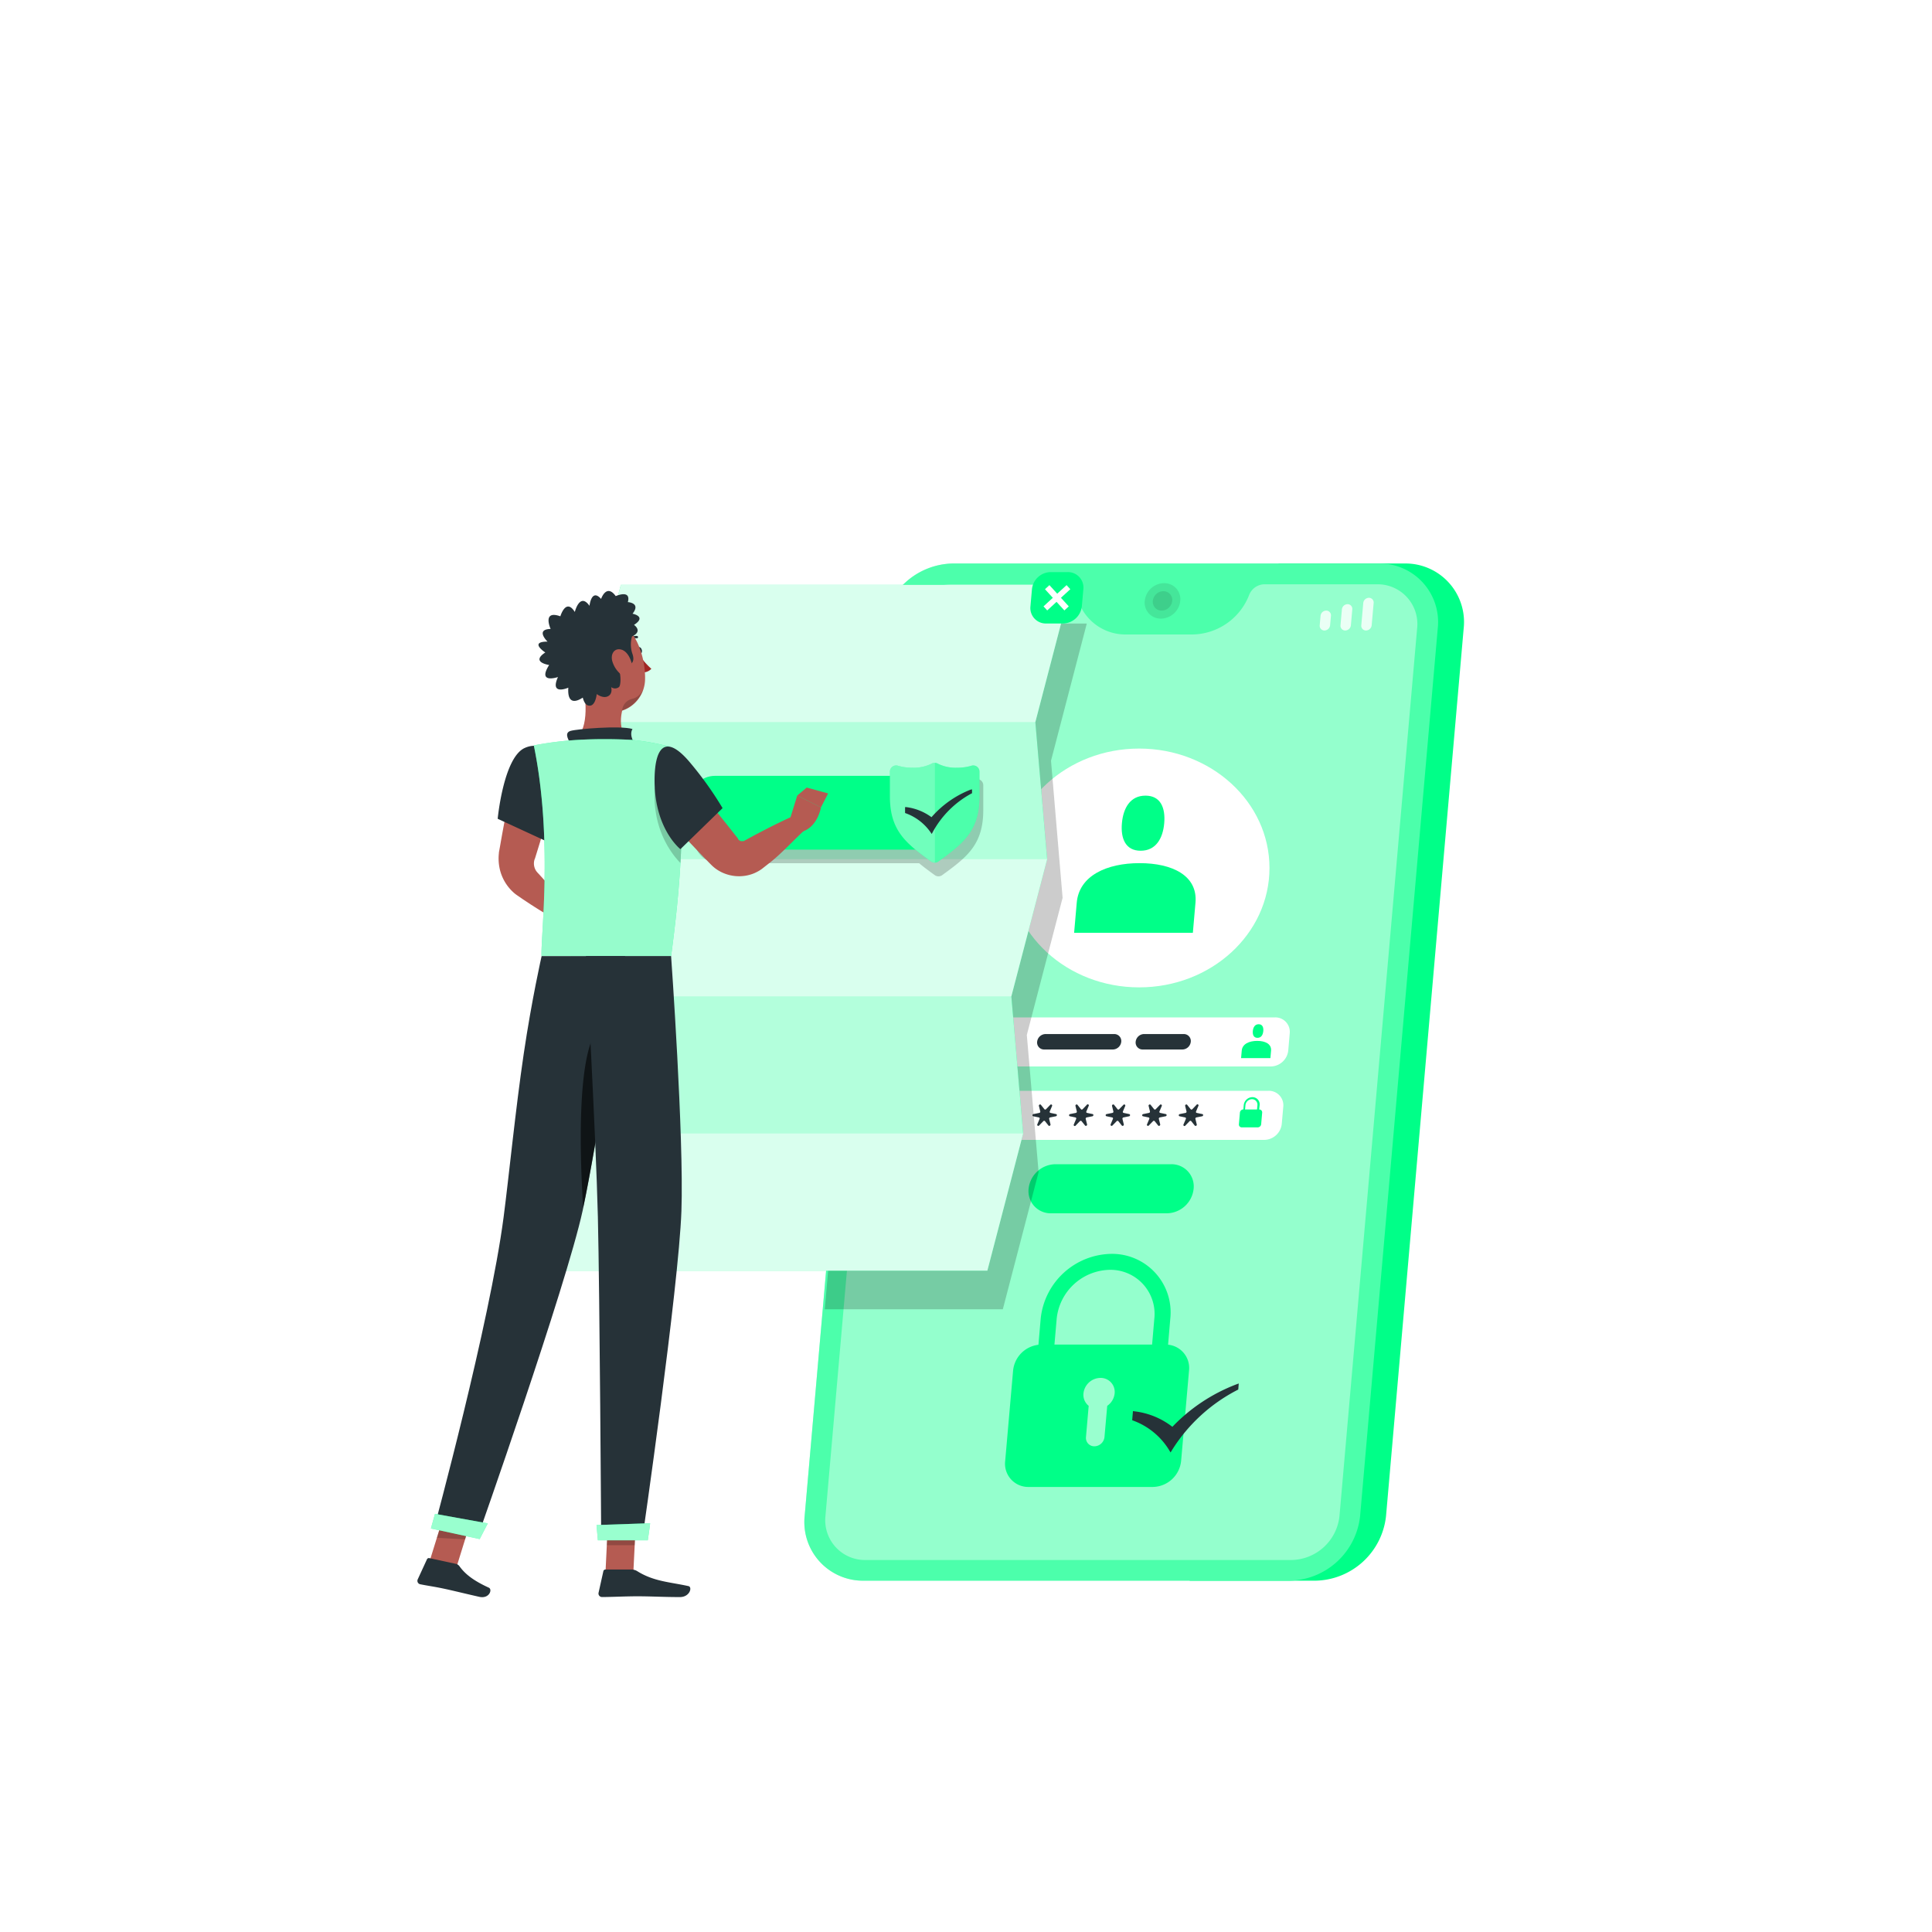 <svg class="animated" id="freepik_stories-privacy-policy" xmlns="http://www.w3.org/2000/svg" viewBox="0 0 500 500" version="1.1" xmlns:xlink="http://www.w3.org/1999/xlink" xmlns:svgjs="http://svgjs.com/svgjs"><style>svg#freepik_stories-privacy-policy:not(.animated) .animable {opacity: 0;}svg#freepik_stories-privacy-policy.animated #freepik--Device--inject-4 {animation: 1.5s 1 forwards ease-out slideDown;animation-delay: 0s;}svg#freepik_stories-privacy-policy.animated #freepik--Document--inject-4 {animation: 1.5s 1 forwards cubic-bezier(.36,-0.01,.5,1.38) fadeIn;animation-delay: 0s;}svg#freepik_stories-privacy-policy.animated #freepik--Character--inject-4 {animation: 1.5s 1 forwards ease-out slideUp;animation-delay: 0s;}            @keyframes slideDown {                0% {                    opacity: 0;                    transform: translateY(-30px);                }                100% {                    opacity: 1;                    transform: translateY(0);                }            }                    @keyframes fadeIn {                0% {                    opacity: 0;                }                100% {                    opacity: 1;                }            }                    @keyframes slideUp {                0% {                    opacity: 0;                    transform: translateY(30px);                }                100% {                    opacity: 1;                    transform: inherit;                }            }        .animator-hidden { display: none; }</style><g id="freepik--Shadow--inject-4" class="animable animator-hidden" style="transform-origin: 250px 415.69px;"><ellipse id="freepik--path--inject-4" cx="250" cy="415.69" rx="193.89" ry="11.32" style="fill: rgb(245, 245, 245); transform-origin: 250px 415.69px;" class="animable"></ellipse></g><g id="freepik--Device--inject-4" class="animable animator-active" style="transform-origin: 293.526px 277.455px;"><path d="M363.45,145.83H330.89l-23,263.25h32.56a18.72,18.72,0,0,0,18.26-16.8l20.09-229.66A15.15,15.15,0,0,0,363.45,145.83Z" style="fill: rgb(0, 255, 136); transform-origin: 343.39px 277.454px;" id="el5shokmjdt1q" class="animable"></path><path d="M356.81,145.83H246.61a18.72,18.72,0,0,0-18.27,16.79L208.25,392.28a15.17,15.17,0,0,0,15.33,16.8H333.77A18.73,18.73,0,0,0,352,392.28l20.09-229.66A15.15,15.15,0,0,0,356.81,145.83Z" style="fill: rgb(0, 255, 136); transform-origin: 290.171px 277.455px;" id="el6asvke0n3ze" class="animable"></path><g id="elpoaq0gbzw"><path d="M356.81,145.83H246.61a18.72,18.72,0,0,0-18.27,16.79L208.25,392.28a15.17,15.17,0,0,0,15.33,16.8H333.77A18.73,18.73,0,0,0,352,392.28l20.09-229.66A15.15,15.15,0,0,0,356.81,145.83Z" style="fill: rgb(255, 255, 255); opacity: 0.3; transform-origin: 290.171px 277.455px;" class="animable"></path></g><g id="elwss6o9ltyr"><path d="M356.34,151.21H327.28a4.33,4.33,0,0,0-4,2.76h0a16,16,0,0,1-14.63,10.23H291.51A12.87,12.87,0,0,1,278.66,154h0a3.47,3.47,0,0,0-3.47-2.76H246.14a12.7,12.7,0,0,0-12.41,11.41l-20.1,229.66a10.29,10.29,0,0,0,10.42,11.42h110.2a12.71,12.71,0,0,0,12.41-11.42l20.09-229.66A10.29,10.29,0,0,0,356.34,151.21Z" style="fill: rgb(255, 255, 255); opacity: 0.4; transform-origin: 290.191px 277.47px;" class="animable"></path></g><path d="M328.88,276H251.76a3.74,3.74,0,0,1-3.78-4.14l.39-4.42a4.61,4.61,0,0,1,4.5-4.14H330a3.74,3.74,0,0,1,3.78,4.14l-.38,4.42A4.62,4.62,0,0,1,328.88,276Z" style="fill: rgb(255, 255, 255); transform-origin: 290.88px 269.65px;" id="el79r83mw7p4" class="animable"></path><path d="M327.22,295H250.09a3.73,3.73,0,0,1-3.77-4.14l.38-4.42a4.62,4.62,0,0,1,4.5-4.14h77.13a3.74,3.74,0,0,1,3.78,4.14l-.39,4.42A4.62,4.62,0,0,1,327.22,295Z" style="fill: rgb(255, 255, 255); transform-origin: 289.214px 288.65px;" id="elz4u7h8k62g9" class="animable"></path><g id="el8ts8peo3r"><path d="M305.45,155.51a5.11,5.11,0,0,1-5,4.59,4.14,4.14,0,0,1-4.19-4.59,5.11,5.11,0,0,1,5-4.59A4.14,4.14,0,0,1,305.45,155.51Z" style="opacity: 0.1; transform-origin: 300.855px 155.51px;" class="animable"></path></g><g id="elpvzw84otbd"><path d="M303.37,155.51a2.8,2.8,0,0,1-2.73,2.51,2.26,2.26,0,0,1-2.29-2.51,2.79,2.79,0,0,1,2.73-2.51A2.27,2.27,0,0,1,303.37,155.51Z" style="opacity: 0.1; transform-origin: 300.859px 155.51px;" class="animable"></path></g><g id="el79qojay265d"><g style="opacity: 0.8; transform-origin: 348.519px 158.94px;" class="animable"><path d="M342.77,163.17h0a1.22,1.22,0,0,1-1.23-1.35l.22-2.46a1.49,1.49,0,0,1,1.46-1.34h0a1.22,1.22,0,0,1,1.23,1.34l-.22,2.46A1.5,1.5,0,0,1,342.77,163.17Z" style="fill: rgb(255, 255, 255); transform-origin: 342.994px 160.595px;" id="els0jco1iffh" class="animable"></path><path d="M353.53,163.17h0a1.22,1.22,0,0,1-1.23-1.35l.51-5.77a1.49,1.49,0,0,1,1.46-1.34h0a1.22,1.22,0,0,1,1.23,1.34l-.51,5.77A1.5,1.5,0,0,1,353.53,163.17Z" style="fill: rgb(255, 255, 255); transform-origin: 353.899px 158.94px;" id="elsh0xrbisjld" class="animable"></path><path d="M348.15,163.17h0a1.22,1.22,0,0,1-1.23-1.35l.36-4.11a1.5,1.5,0,0,1,1.47-1.35h0a1.21,1.21,0,0,1,1.22,1.35l-.36,4.11A1.5,1.5,0,0,1,348.15,163.17Z" style="fill: rgb(255, 255, 255); transform-origin: 348.446px 159.765px;" id="el4re0cxkkvm6" class="animable"></path></g></g><g id="ely9gjlnqfe6"><g style="opacity: 0.8; transform-origin: 248.965px 160.595px;" class="animable"><path d="M250.64,163.17h-6.76a.68.68,0,0,1-.69-.76l.31-3.63a.85.85,0,0,1,.83-.76h6.76a.68.68,0,0,1,.69.76l-.32,3.63A.83.83,0,0,1,250.64,163.17Z" style="fill: rgb(255, 255, 255); transform-origin: 247.485px 160.595px;" id="elp1h5e03916" class="animable"></path><path d="M253.77,162.18h0a.69.69,0,0,1-.7-.76l.15-1.66a.84.84,0,0,1,.83-.76h0a.68.68,0,0,1,.69.76l-.14,1.66A.85.85,0,0,1,253.77,162.18Z" style="fill: rgb(255, 255, 255); transform-origin: 253.906px 160.59px;" id="elzuhmht7tuvb" class="animable"></path></g></g><g id="elzkrz3340tp"><ellipse cx="294.81" cy="224.63" rx="33.73" ry="30.9" style="fill: rgb(255, 255, 255); transform-origin: 294.81px 224.63px; transform: rotate(-43.75deg);" class="animable"></ellipse></g><path d="M294.92,223.38c-8.48,0-15.65,3.23-16.26,10.24l-.68,7.79h30.73l.68-7.79C310,226.61,303.41,223.38,294.92,223.38Z" style="fill: rgb(0, 255, 136); transform-origin: 293.705px 232.395px;" id="elgdgawunmt7r" class="animable"></path><path d="M295.2,220.17c3.94,0,5.76-3.19,6.1-7.13s-.91-7.13-4.85-7.13-5.75,3.2-6.1,7.13S291.26,220.17,295.2,220.17Z" style="fill: rgb(0, 255, 136); transform-origin: 295.824px 213.04px;" id="elo0p6dropatc" class="animable"></path><path d="M325.36,269.38c-2.09,0-3.86.8-4,2.53l-.17,1.93h7.59l.17-1.93C329.09,270.18,327.46,269.38,325.36,269.38Z" style="fill: rgb(0, 255, 136); transform-origin: 325.074px 271.61px;" id="elti80w5xe75" class="animable"></path><path d="M325.43,268.59c1,0,1.42-.79,1.51-1.76s-.23-1.76-1.2-1.76-1.42.79-1.51,1.76S324.46,268.59,325.43,268.59Z" style="fill: rgb(0, 255, 136); transform-origin: 325.585px 266.83px;" id="elidfu1ghzgt" class="animable"></path><path d="M302,314H272a5.73,5.73,0,0,1-5.8-6.35h0a7.08,7.08,0,0,1,6.91-6.35h30a5.74,5.74,0,0,1,5.8,6.35h0A7.07,7.07,0,0,1,302,314Z" style="fill: rgb(0, 255, 136); transform-origin: 287.554px 307.65px;" id="eliafet1h22a" class="animable"></path><path d="M298.37,384.82H266.26a6,6,0,0,1-6.12-6.71l2.05-23.42a7.46,7.46,0,0,1,7.29-6.71H301.6a6.05,6.05,0,0,1,6.12,6.71l-2.05,23.42A7.48,7.48,0,0,1,298.37,384.82Z" style="fill: rgb(0, 255, 136); transform-origin: 283.927px 366.401px;" id="elema2yj773ao" class="animable"></path><g id="elpx3q0lxn43h"><g style="opacity: 0.6; transform-origin: 284.435px 365.45px;" class="animable"><path d="M288.47,360.6a3.63,3.63,0,0,0-3.68-4,4.48,4.48,0,0,0-4.39,4,3.65,3.65,0,0,0,1.35,3.23l-.7,8.07a2.16,2.16,0,0,0,2.19,2.4,2.67,2.67,0,0,0,2.6-2.4l.71-8.07A4.46,4.46,0,0,0,288.47,360.6Z" style="fill: rgb(255, 255, 255); transform-origin: 284.435px 365.45px;" id="ellpppb37w5ff" class="animable"></path></g></g><path d="M301.88,352.86h-4.14l1-11.59a11.41,11.41,0,0,0-11.53-12.64,14.09,14.09,0,0,0-13.74,12.64l-1,11.59h-4.14l1-11.59a18.68,18.68,0,0,1,18.23-16.77,15.14,15.14,0,0,1,15.31,16.77Z" style="fill: rgb(0, 255, 136); transform-origin: 285.644px 338.679px;" id="eluckpn23z05" class="animable"></path><path d="M325.87,287.13,326,286a1.87,1.87,0,0,0-1.88-2.06,2.3,2.3,0,0,0-2.24,2.06l-.1,1.11a.92.92,0,0,0-.89.83l-.26,3a.73.73,0,0,0,.75.82h4.12a.91.91,0,0,0,.89-.82l.26-3A.75.75,0,0,0,325.87,287.13ZM324,284.47a1.41,1.41,0,0,1,1.42,1.55l-.1,1.11h-3.1l.1-1.11A1.73,1.73,0,0,1,324,284.47Z" style="fill: rgb(0, 255, 136); transform-origin: 323.638px 287.85px;" id="ellokxrlmpxl" class="animable"></path><path d="M263.85,288.32l-1.44-.3a.27.27,0,0,1-.19-.38l.6-1.42a.28.28,0,0,0-.47-.29l-1.09,1.12a.28.28,0,0,1-.44,0l-.89-1.12c-.19-.24-.6,0-.53.29l.35,1.42a.31.31,0,0,1-.25.38l-1.49.3c-.32.06-.36.51-.05.57l1.44.3a.26.26,0,0,1,.18.38L259,291a.28.28,0,0,0,.47.29l1.09-1.12a.3.3,0,0,1,.44,0l.89,1.12c.19.24.6,0,.52-.29l-.35-1.42a.33.33,0,0,1,.26-.38l1.49-.3C264.12,288.83,264.16,288.38,263.85,288.32Z" style="fill: rgb(38, 50, 56); transform-origin: 260.906px 288.61px;" id="elr1wl3fmbbcs" class="animable"></path><path d="M273.31,288.32l-1.44-.3a.27.27,0,0,1-.19-.38l.6-1.42a.28.28,0,0,0-.47-.29l-1.09,1.12a.28.28,0,0,1-.44,0l-.89-1.12c-.19-.24-.6,0-.52.29l.35,1.42a.32.32,0,0,1-.26.38l-1.49.3c-.32.06-.36.51-.05.57l1.44.3a.27.27,0,0,1,.19.38l-.6,1.42a.28.28,0,0,0,.47.29l1.09-1.12a.3.3,0,0,1,.44,0l.89,1.12c.19.24.6,0,.53-.29l-.35-1.42a.32.32,0,0,1,.25-.38l1.49-.3C273.58,288.83,273.62,288.38,273.31,288.32Z" style="fill: rgb(38, 50, 56); transform-origin: 270.365px 288.605px;" id="elnszgvayuv5" class="animable"></path><path d="M282.77,288.32l-1.43-.3a.26.26,0,0,1-.19-.38l.6-1.42a.28.28,0,0,0-.48-.29l-1.08,1.12a.29.29,0,0,1-.45,0l-.89-1.12c-.19-.24-.6,0-.52.29l.35,1.42a.32.32,0,0,1-.25.38l-1.49.3c-.32.06-.36.51-.05.57l1.43.3a.27.27,0,0,1,.19.38l-.6,1.42a.28.28,0,0,0,.48.29l1.08-1.12a.3.3,0,0,1,.44,0l.9,1.12c.19.24.6,0,.52-.29l-.35-1.42a.33.33,0,0,1,.25-.38l1.49-.3C283,288.83,283.08,288.38,282.77,288.32Z" style="fill: rgb(38, 50, 56); transform-origin: 279.823px 288.606px;" id="el4twk25o5a3n" class="animable"></path><path d="M292.24,288.32l-1.44-.3a.27.27,0,0,1-.19-.38l.6-1.42a.28.28,0,0,0-.47-.29l-1.09,1.12a.28.28,0,0,1-.44,0l-.89-1.12c-.19-.24-.6,0-.53.29l.35,1.42a.31.31,0,0,1-.25.38l-1.49.3c-.32.06-.36.51,0,.57l1.44.3a.26.26,0,0,1,.18.38l-.59,1.42a.28.28,0,0,0,.47.29l1.09-1.12a.3.3,0,0,1,.44,0l.89,1.12c.19.24.6,0,.52-.29l-.35-1.42a.33.33,0,0,1,.26-.38l1.49-.3C292.51,288.83,292.55,288.38,292.24,288.32Z" style="fill: rgb(38, 50, 56); transform-origin: 289.301px 288.605px;" id="elz421ealqdt" class="animable"></path><path d="M301.7,288.32l-1.44-.3a.27.27,0,0,1-.19-.38l.6-1.42a.28.28,0,0,0-.47-.29l-1.09,1.12a.28.28,0,0,1-.44,0l-.89-1.12c-.19-.24-.6,0-.52.29l.35,1.42a.32.32,0,0,1-.26.38l-1.49.3c-.32.06-.36.51-.05.57l1.44.3a.27.27,0,0,1,.19.38l-.6,1.42a.28.28,0,0,0,.47.29l1.09-1.12a.3.3,0,0,1,.44,0l.89,1.12c.19.24.6,0,.53-.29l-.35-1.42a.32.32,0,0,1,.25-.38l1.49-.3C302,288.83,302,288.38,301.7,288.32Z" style="fill: rgb(38, 50, 56); transform-origin: 298.758px 288.605px;" id="el9exiqtckohs" class="animable"></path><path d="M311.16,288.32l-1.44-.3a.26.26,0,0,1-.18-.38l.6-1.42a.28.28,0,0,0-.48-.29l-1.08,1.12a.29.29,0,0,1-.45,0l-.89-1.12c-.19-.24-.6,0-.52.29l.35,1.42a.32.32,0,0,1-.25.38l-1.49.3c-.32.06-.36.51-.05.57l1.43.3a.27.27,0,0,1,.19.38l-.6,1.42a.28.28,0,0,0,.48.29l1.08-1.12a.3.3,0,0,1,.44,0l.89,1.12a.31.31,0,0,0,.53-.29l-.35-1.42a.33.33,0,0,1,.25-.38l1.49-.3C311.43,288.83,311.47,288.38,311.16,288.32Z" style="fill: rgb(38, 50, 56); transform-origin: 308.22px 288.605px;" id="elkp7g4dnymz" class="animable"></path><path d="M288.35,267.61H270.59a2.23,2.23,0,0,0-2.18,2,1.8,1.8,0,0,0,1.83,2H288a2.23,2.23,0,0,0,2.18-2A1.81,1.81,0,0,0,288.35,267.61Z" style="fill: rgb(38, 50, 56); transform-origin: 279.294px 269.61px;" id="elby61w5dw4f4" class="animable"></path><path d="M306.39,267.61H296.08a2.22,2.22,0,0,0-2.17,2,1.8,1.8,0,0,0,1.82,2H306a2.22,2.22,0,0,0,2.17-2A1.8,1.8,0,0,0,306.39,267.61Z" style="fill: rgb(38, 50, 56); transform-origin: 301.04px 269.61px;" id="elolz8jirdf1n" class="animable"></path><path d="M320,358.26a45.29,45.29,0,0,0-16.59,11,19.71,19.71,0,0,0-9.73-4l-.47-.07-.2,2.36.26.1a18.33,18.33,0,0,1,9.33,7.68l.34.56.37-.6a43.46,43.46,0,0,1,16.92-15.56l.23-.12.13-1.56Z" style="fill: rgb(38, 50, 56); transform-origin: 306.8px 366.97px;" id="eliimaqi9iirg" class="animable"></path></g><g id="freepik--Document--inject-4" class="animable" style="transform-origin: 210.13px 243.45px;"><g id="el3lh9s0axy3n"><path d="M230.64,161.37a18,18,0,0,0-2.3,7.25L213.45,338.84h46.08l9.26-35.49-3.05-35.5L275,232.36,272,196.87l9.26-35.5Z" style="opacity: 0.2; transform-origin: 247.355px 250.105px;" class="animable"></path></g><polygon points="267.95 186.87 277.21 151.37 160.68 151.37 151.43 186.87 154.47 222.36 145.22 257.85 148.26 293.35 139.01 328.84 255.53 328.84 264.79 293.35 261.74 257.85 271 222.36 267.95 186.87" style="fill: rgb(0, 255, 136); transform-origin: 208.11px 240.105px;" id="elo4nhdesoc6" class="animable"></polygon><g id="elka9r31hrzb"><polygon points="267.95 186.87 277.21 151.37 160.68 151.37 151.43 186.87 154.47 222.36 145.22 257.85 148.26 293.35 139.01 328.84 255.53 328.84 264.79 293.35 261.74 257.85 271 222.36 267.95 186.87" style="fill: rgb(255, 255, 255); opacity: 0.7; transform-origin: 208.11px 240.105px;" class="animable"></polygon></g><g id="el1h0d4ia6lsc"><polygon points="267.95 186.87 151.43 186.87 160.68 151.37 277.21 151.37 267.95 186.87" style="fill: rgb(255, 255, 255); opacity: 0.5; transform-origin: 214.32px 169.12px;" class="animable"></polygon></g><g id="el787fa6zc7zo"><polygon points="261.74 257.85 145.22 257.85 154.47 222.36 271 222.36 261.74 257.85" style="fill: rgb(255, 255, 255); opacity: 0.5; transform-origin: 208.11px 240.105px;" class="animable"></polygon></g><g id="el1lzqlxbf98t"><polygon points="255.53 328.84 139 328.84 148.26 293.35 264.79 293.35 255.53 328.84" style="fill: rgb(255, 255, 255); opacity: 0.5; transform-origin: 201.895px 311.095px;" class="animable"></polygon></g><g id="elvnkrirmb2m9"><path d="M252.36,201.7a12.74,12.74,0,0,1-3.68.5,10.25,10.25,0,0,1-4.89-1,1.79,1.79,0,0,0-.91-.25h0a1.81,1.81,0,0,0-.84.22l-.06,0h0l0,0a5.91,5.91,0,0,1-1.42.57,13,13,0,0,1-3.43.43c-.35,0-.69,0-1,0a12.1,12.1,0,0,1-2.65-.47,1.78,1.78,0,0,0-.39-.07,1.6,1.6,0,0,0-1.73,1.59h0v1.08H186a6.34,6.34,0,0,0-6.34,6.35v6.39A6.34,6.34,0,0,0,186,223.4h51.53l.34,0c.55.46,1.13.92,1.75,1.39s1.5,1.12,2.31,1.7a1.62,1.62,0,0,0,1.9,0c6.48-4.7,10.64-7.94,10.64-16.84v-6.4A1.61,1.61,0,0,0,252.36,201.7Z" style="opacity: 0.2; transform-origin: 217.065px 213.874px;" class="animable"></path></g><rect x="178.67" y="200.79" width="64.22" height="19.09" rx="6.35" style="fill: rgb(0, 255, 136); transform-origin: 210.78px 210.335px;" id="el24471h1yevb" class="animable"></rect><path d="M247.69,198.68a10.31,10.31,0,0,1-4.89-1,1.72,1.72,0,0,0-1.8,0,10.32,10.32,0,0,1-4.9,1,12.79,12.79,0,0,1-3.68-.5,1.6,1.6,0,0,0-2.11,1.52v6.4c0,8.91,4.16,12.15,10.64,16.85a1.62,1.62,0,0,0,1.9,0c6.48-4.7,10.64-7.94,10.64-16.85v-6.4a1.61,1.61,0,0,0-2.12-1.52A12.74,12.74,0,0,1,247.69,198.68Z" style="fill: rgb(0, 255, 136); transform-origin: 241.9px 210.342px;" id="el2hdtus8asba" class="animable"></path><g id="elsnnzs6ostc"><path d="M247.69,198.68a10.31,10.31,0,0,1-4.89-1,1.72,1.72,0,0,0-1.8,0,10.32,10.32,0,0,1-4.9,1,12.79,12.79,0,0,1-3.68-.5,1.6,1.6,0,0,0-2.11,1.52v6.4c0,8.91,4.16,12.15,10.64,16.85a1.62,1.62,0,0,0,1.9,0c6.48-4.7,10.64-7.94,10.64-16.85v-6.4a1.61,1.61,0,0,0-2.12-1.52A12.74,12.74,0,0,1,247.69,198.68Z" style="fill: rgb(255, 255, 255); opacity: 0.3; transform-origin: 241.9px 210.342px;" class="animable"></path></g><g id="el16tir6zu4je"><path d="M241,197.66a10.32,10.32,0,0,1-4.9,1,12.84,12.84,0,0,1-3.68-.5,1.6,1.6,0,0,0-2.11,1.52v6.4c0,8.91,4.16,12.15,10.64,16.85a1.63,1.63,0,0,0,1,.31V197.4A1.74,1.74,0,0,0,241,197.66Z" style="fill: rgb(255, 255, 255); opacity: 0.2; transform-origin: 236.13px 210.32px;" class="animable"></path></g><path d="M251.19,204.36a26,26,0,0,0-10.12,7.13,13.94,13.94,0,0,0-6.53-2.61l-.31,0v1.53l.17.06a13.38,13.38,0,0,1,6.48,5l.25.36.21-.39a24.81,24.81,0,0,1,10.07-10.08l.15-.07v-1Z" style="fill: rgb(38, 50, 56); transform-origin: 242.895px 210.06px;" id="elfsnq5yqsuwu" class="animable"></path><path d="M275.15,161.36h-4.42a4,4,0,0,1-4.05-4.44l.39-4.42a4.93,4.93,0,0,1,4.82-4.44h4.42a4,4,0,0,1,4.06,4.44l-.39,4.42A5,5,0,0,1,275.15,161.36Z" style="fill: rgb(0, 255, 136); transform-origin: 273.525px 154.71px;" id="elzxvw7rrzlb" class="animable"></path><polygon points="276.99 152.49 276.03 151.43 273.61 153.65 271.59 151.43 270.44 152.49 272.47 154.71 270.06 156.93 271.02 157.98 273.43 155.76 275.46 157.98 276.6 156.93 274.57 154.71 276.99 152.49" style="fill: rgb(255, 255, 255); transform-origin: 273.525px 154.705px;" id="elzre5ia4ei3p" class="animable"></polygon></g><g id="freepik--Character--inject-4" class="animable" style="transform-origin: 161.172px 283.149px;"><path d="M176.37,199.49c2.56,2.79,5,5.68,7.43,8.59s4.78,5.88,7.12,8.86c.1.13.06.08.08.12s0,.05,0,.06a.36.36,0,0,0,.07.1,1.12,1.12,0,0,0,.73.46,1.27,1.27,0,0,0,.34,0,1.15,1.15,0,0,0,.18,0l.09,0c.05,0,0,0,.16-.06l2.5-1.36c3.36-1.78,6.75-3.52,10.25-5.08l2.93,3.63c-2.82,2.59-5.76,5.84-8.73,8.22l-2.24,1.76a3.8,3.8,0,0,1-.44.31,5.1,5.1,0,0,1-.53.33,10.63,10.63,0,0,1-1.12.56,9.86,9.86,0,0,1-2.42.67,10.34,10.34,0,0,1-5-.5,10,10,0,0,1-2.3-1.17c-.36-.24-.7-.52-1-.79-.17-.14-.31-.3-.47-.45l-.4-.4c-2.65-2.72-5.26-5.46-7.82-8.25s-5.09-5.6-7.51-8.52Z" style="fill: rgb(181, 91, 82); transform-origin: 188.26px 213.13px;" id="elhekkdenz3ds" class="animable"></path><path d="M204,213.38l2.33-7.49,6.14,3.06s-.9,5.46-5.36,6.41Z" style="fill: rgb(181, 91, 82); transform-origin: 208.235px 210.625px;" id="elcd83ynvqsx" class="animable"></path><polygon points="208.78 203.82 214.32 205.34 212.46 208.95 206.32 205.89 208.78 203.82" style="fill: rgb(181, 91, 82); transform-origin: 210.32px 206.385px;" id="elnpiwxc2htwp" class="animable"></polygon><path d="M144.09,201.53c-.66,3.18-1.48,6.33-2.33,9.47s-1.78,6.25-2.75,9.36l-.36,1.17-.18.58a1.15,1.15,0,0,1-.1.24,3.34,3.34,0,0,0-.19,1,3.55,3.55,0,0,0,.58,2.05,6.33,6.33,0,0,0,.65.75l.83.91,1.64,1.83c1.07,1.24,2.15,2.48,3.17,3.78l-3.49,4c-1.44-.82-2.82-1.71-4.2-2.59l-2.05-1.36-1-.69c-.34-.24-.62-.4-1.17-.85a11.65,11.65,0,0,1-3.84-6.45,12.43,12.43,0,0,1-.19-3.9c0-.32.1-.68.15-1l.11-.6.21-1.2c.56-3.21,1.16-6.41,1.83-9.59s1.39-6.35,2.24-9.48Z" style="fill: rgb(181, 91, 82); transform-origin: 137.043px 217.815px;" id="elg075cv3quzl" class="animable"></path><path d="M141.63,232.35l4.12-2.11,1.82,7s-3.31,1.27-5.87-.36Z" style="fill: rgb(181, 91, 82); transform-origin: 144.6px 233.976px;" id="elbj65kqis1mg" class="animable"></path><polygon points="151.45 227.99 151.64 234.43 147.03 237.44 145.43 230.37 151.45 227.99" style="fill: rgb(181, 91, 82); transform-origin: 148.535px 232.715px;" id="elz2df0lperj" class="animable"></polygon><path d="M164.94,168.47c.1.49.45.84.77.78s.51-.52.41-1-.45-.84-.77-.78S164.84,168,164.94,168.47Z" style="fill: rgb(38, 50, 56); transform-origin: 165.53px 168.36px;" id="elgo1lh3uxsuv" class="animable"></path><path d="M165.34,169.32a18.21,18.21,0,0,0,3.23,3.76,2.92,2.92,0,0,1-2.28.93Z" style="fill: rgb(160, 39, 36); transform-origin: 166.955px 171.667px;" id="el40qw3g856z9" class="animable"></path><path d="M162.57,166.09a.3.3,0,0,1-.22-.5,3,3,0,0,1,2.53-1,.3.3,0,0,1,.24.35.29.29,0,0,1-.34.24h0a2.35,2.35,0,0,0-2,.8A.32.32,0,0,1,162.57,166.09Z" style="fill: rgb(38, 50, 56); transform-origin: 163.699px 165.333px;" id="el1p0v2w0on14i" class="animable"></path><path d="M150.52,175.44c1.1,4.59,2.21,13-1.73,16.05,0,0,1.54,4.66,12,4.66,11.5,0,5.5-3,5.5-3-6.28-1.22-6.12-6.67-5-10.24Z" style="fill: rgb(181, 91, 82); transform-origin: 158.322px 185.795px;" id="el8ju4t46jlvk" class="animable"></path><path d="M147.56,192.34c-.68-1.27-1.44-2.73.12-3.19,1.72-.5,12.75-1.43,16-.49-1,1.77.69,4,.69,4Z" style="fill: rgb(38, 50, 56); transform-origin: 155.567px 190.458px;" id="ellvs497k11" class="animable"></path><polygon points="156.7 406.92 163.91 406.92 164.63 392.4 157.41 392.4 156.7 406.92" style="fill: rgb(181, 91, 82); transform-origin: 160.665px 399.66px;" id="el1xcwilm5s0j" class="animable"></polygon><polygon points="110.91 404.92 118.22 405.31 122.66 391 115.35 390.61 110.91 404.92" style="fill: rgb(181, 91, 82); transform-origin: 116.785px 397.96px;" id="el4jol036xi5" class="animable"></polygon><path d="M118,404.73l-6.89-1.49a.54.54,0,0,0-.61.3l-2.39,5.19a.91.91,0,0,0,.66,1.28c2.41.48,3.61.59,6.64,1.25,1.86.4,6.07,1.43,8.64,2s3.46-1.91,2.46-2.37c-4.5-2.05-6.38-3.86-7.6-5.55A1.55,1.55,0,0,0,118,404.73Z" style="fill: rgb(38, 50, 56); transform-origin: 117.468px 408.286px;" id="elaylph6sec89" class="animable"></path><path d="M163.53,406.19h-6.85a.55.55,0,0,0-.53.43l-1.24,5.57a.91.91,0,0,0,.9,1.12c2.47,0,6-.19,9.15-.19,3.63,0,6.76.2,11,.2,2.57,0,3.29-2.6,2.21-2.84-4.91-1.07-8.91-1.19-13.15-3.8A2.94,2.94,0,0,0,163.53,406.19Z" style="fill: rgb(38, 50, 56); transform-origin: 166.77px 409.755px;" id="eljz1qfil8p2k" class="animable"></path><path d="M135.72,193.61c-5.44,2.59-6.92,18.29-6.92,18.29l13.47,6.22a25.78,25.78,0,0,0,3.6-12.67C146.14,197.34,141.29,191,135.72,193.61Z" style="fill: rgb(38, 50, 56); transform-origin: 137.34px 205.567px;" id="eltcqgh2z2tx" class="animable"></path><g id="el6efgwyos56r"><path d="M143,203.29c-2.43,3.78-2.2,9.62-1.36,14.55l.6.28a25.83,25.83,0,0,0,3.6-12.67c0-.48,0-1,0-1.43Z" style="opacity: 0.4; transform-origin: 143.448px 210.705px;" class="animable"></path></g><path d="M173.31,193.23s6.68,7.54.37,54.2H140.15c-.23-5.15,3-30.26-2-54.52a88.21,88.21,0,0,1,11.22-1.42,125.53,125.53,0,0,1,14.26,0A64,64,0,0,1,173.31,193.23Z" style="fill: rgb(0, 255, 136); transform-origin: 157.271px 219.359px;" id="elxfzbpg0l38k" class="animable"></path><g id="elowwcb6et6ij"><path d="M173.31,193.23s6.68,7.54.37,54.2H140.15c-.23-5.15,3-30.26-2-54.52a88.21,88.21,0,0,1,11.22-1.42,125.53,125.53,0,0,1,14.26,0A64,64,0,0,1,173.31,193.23Z" style="fill: rgb(250, 250, 250); opacity: 0.6; transform-origin: 157.271px 219.359px;" class="animable"></path></g><g id="el3z3mfalcb6h"><path d="M176.24,207.49l-.12-.11-6.67-3.56c-.68,10.27,3.91,16.71,6.64,19.52A143.39,143.39,0,0,0,176.24,207.49Z" style="opacity: 0.2; transform-origin: 172.886px 213.58px;" class="animable"></path></g><g id="elerew4xcca5j"><polygon points="164.63 392.4 164.26 399.89 157.04 399.89 157.41 392.4 164.63 392.4" style="opacity: 0.2; transform-origin: 160.835px 396.145px;" class="animable"></polygon></g><g id="el51d7z7h7y7h"><polygon points="115.35 390.62 122.66 391 120.37 398.38 113.06 397.99 115.35 390.62" style="opacity: 0.2; transform-origin: 117.86px 394.5px;" class="animable"></polygon></g><path d="M148.2,170.78c1.61,6,2.25,9.61,6,12.11,5.58,3.76,12.52-.56,12.74-6.93.19-5.73-2.47-14.6-8.92-15.81A8.49,8.49,0,0,0,148.2,170.78Z" style="fill: rgb(181, 91, 82); transform-origin: 157.416px 172.139px;" id="elkfu3rhcgu7n" class="animable"></path><path d="M161.79,247.43s-7.12,47.91-11,65.87C146.49,333,123.55,398,123.55,398l-11.23-2.43s14.39-53,18-80.48c1.4-10.73,3.09-28,5.23-42.43,2.07-14,4.62-25.22,4.62-25.22Z" style="fill: rgb(38, 50, 56); transform-origin: 137.055px 322.715px;" id="elio5ljuej8vn" class="animable"></path><path d="M126.24,394.25s-2.1,4.06-2.1,4.06l-12.62-2.74,1.06-3.79Z" style="fill: rgb(0, 255, 136); transform-origin: 118.88px 395.045px;" id="el001ohgpaj4e7v" class="animable"></path><g id="elbsrvh0mcmgw"><path d="M126.24,394.25s-2.1,4.06-2.1,4.06l-12.62-2.74,1.06-3.79Z" style="fill: rgb(255, 255, 255); opacity: 0.6; transform-origin: 118.88px 395.045px;" class="animable"></path></g><g id="elcv3wcfh92e"><path d="M157.29,264.5c-8.23,1.61-7.36,32.3-6.37,48.08,2.38-11.16,5.85-32.62,8.22-47.86A2.8,2.8,0,0,0,157.29,264.5Z" style="opacity: 0.6; transform-origin: 154.72px 288.506px;" class="animable"></path></g><path d="M173.68,247.43s3.35,46.88,2.67,66c-.71,19.89-10.14,85-10.14,85H155.59s-.39-64-.86-83.49c-.52-21.3-3.09-67.52-3.09-67.52Z" style="fill: rgb(38, 50, 56); transform-origin: 164.041px 322.925px;" id="elao3dw6a1tqo" class="animable"></path><path d="M168.25,394.21c.05,0-.6,4.41-.6,4.41H154.73l-.35-3.94Z" style="fill: rgb(0, 255, 136); transform-origin: 161.316px 396.415px;" id="elceovsq4731g" class="animable"></path><g id="elnozf6dxiy6"><path d="M168.25,394.21c.05,0-.6,4.41-.6,4.41H154.73l-.35-3.94Z" style="fill: rgb(255, 255, 255); opacity: 0.6; transform-origin: 161.316px 396.415px;" class="animable"></path></g><path d="M169.4,202c0,12.58,6.69,17.76,6.69,17.76L187,209.14a89.8,89.8,0,0,0-8.79-12.23C171.9,189.68,169.4,193.92,169.4,202Z" style="fill: rgb(38, 50, 56); transform-origin: 178.2px 206.483px;" id="elb0cnb15kj2s" class="animable"></path><g id="elgx4swt4kvp"><path d="M166.52,178.24a4.1,4.1,0,0,1-2.82,2.6,3.38,3.38,0,0,0-2.69,3l0,0A8.66,8.66,0,0,0,166.52,178.24Z" style="opacity: 0.2; transform-origin: 163.765px 181.04px;" class="animable"></path></g><path d="M163.7,158.83c2.24-2.83-1.21-3-1.21-3,.9-3.37-3.14-1.56-3.14-1.56-2.42-3.34-3.79.73-3.79.73-2.51-2.83-3,1.79-3,1.79-2.52-3.59-3.8,1.59-3.8,1.59-2.32-3.73-3.74,1.12-3.74,1.12-4.79-1.71-2.52,3.27-2.52,3.27-4.08.11-.8,3.28-.8,3.28-4.9,0-.58,2.81-.58,2.81-3.89,2.55,1,3.24,1,3.24-3.17,5,2.28,3.12,2.28,3.12-2.21,4.92,2.68,2.75,2.68,2.75-.31,4.74,2.42,3.45,3.74,2.57.25,1,.73,2,1.61,2.08,1.71.23,2-3,2-3s1.58,1.24,2.91.57.83-2.36.83-2.36a1.67,1.67,0,0,0,2,0c.57-.44.57-3.62-.15-4.74l2.6-1s1.93-.27,1.07-2.82a7.42,7.42,0,0,1-.13-4.55c2.94-1.38.52-3,.52-3C167.49,159.53,163.7,158.83,163.7,158.83Z" style="fill: rgb(38, 50, 56); transform-origin: 152.432px 167.793px;" id="el01io9g2qc0n5" class="animable"></path><path d="M158.43,171a7,7,0,0,0,2.53,3.74c1.63,1.22,2.85,0,2.73-1.83-.1-1.66-1.08-4.29-2.88-4.79S158,169.23,158.43,171Z" style="fill: rgb(181, 91, 82); transform-origin: 161.015px 171.629px;" id="elh11kwk7rsy" class="animable"></path></g><defs>     <filter id="active" height="200%">         <feMorphology in="SourceAlpha" result="DILATED" operator="dilate" radius="2"></feMorphology>                <feFlood flood-color="#32DFEC" flood-opacity="1" result="PINK"></feFlood>        <feComposite in="PINK" in2="DILATED" operator="in" result="OUTLINE"></feComposite>        <feMerge>            <feMergeNode in="OUTLINE"></feMergeNode>            <feMergeNode in="SourceGraphic"></feMergeNode>        </feMerge>    </filter>    <filter id="hover" height="200%">        <feMorphology in="SourceAlpha" result="DILATED" operator="dilate" radius="2"></feMorphology>                <feFlood flood-color="#ff0000" flood-opacity="0.5" result="PINK"></feFlood>        <feComposite in="PINK" in2="DILATED" operator="in" result="OUTLINE"></feComposite>        <feMerge>            <feMergeNode in="OUTLINE"></feMergeNode>            <feMergeNode in="SourceGraphic"></feMergeNode>        </feMerge>            <feColorMatrix type="matrix" values="0   0   0   0   0                0   1   0   0   0                0   0   0   0   0                0   0   0   1   0 "></feColorMatrix>    </filter></defs></svg>